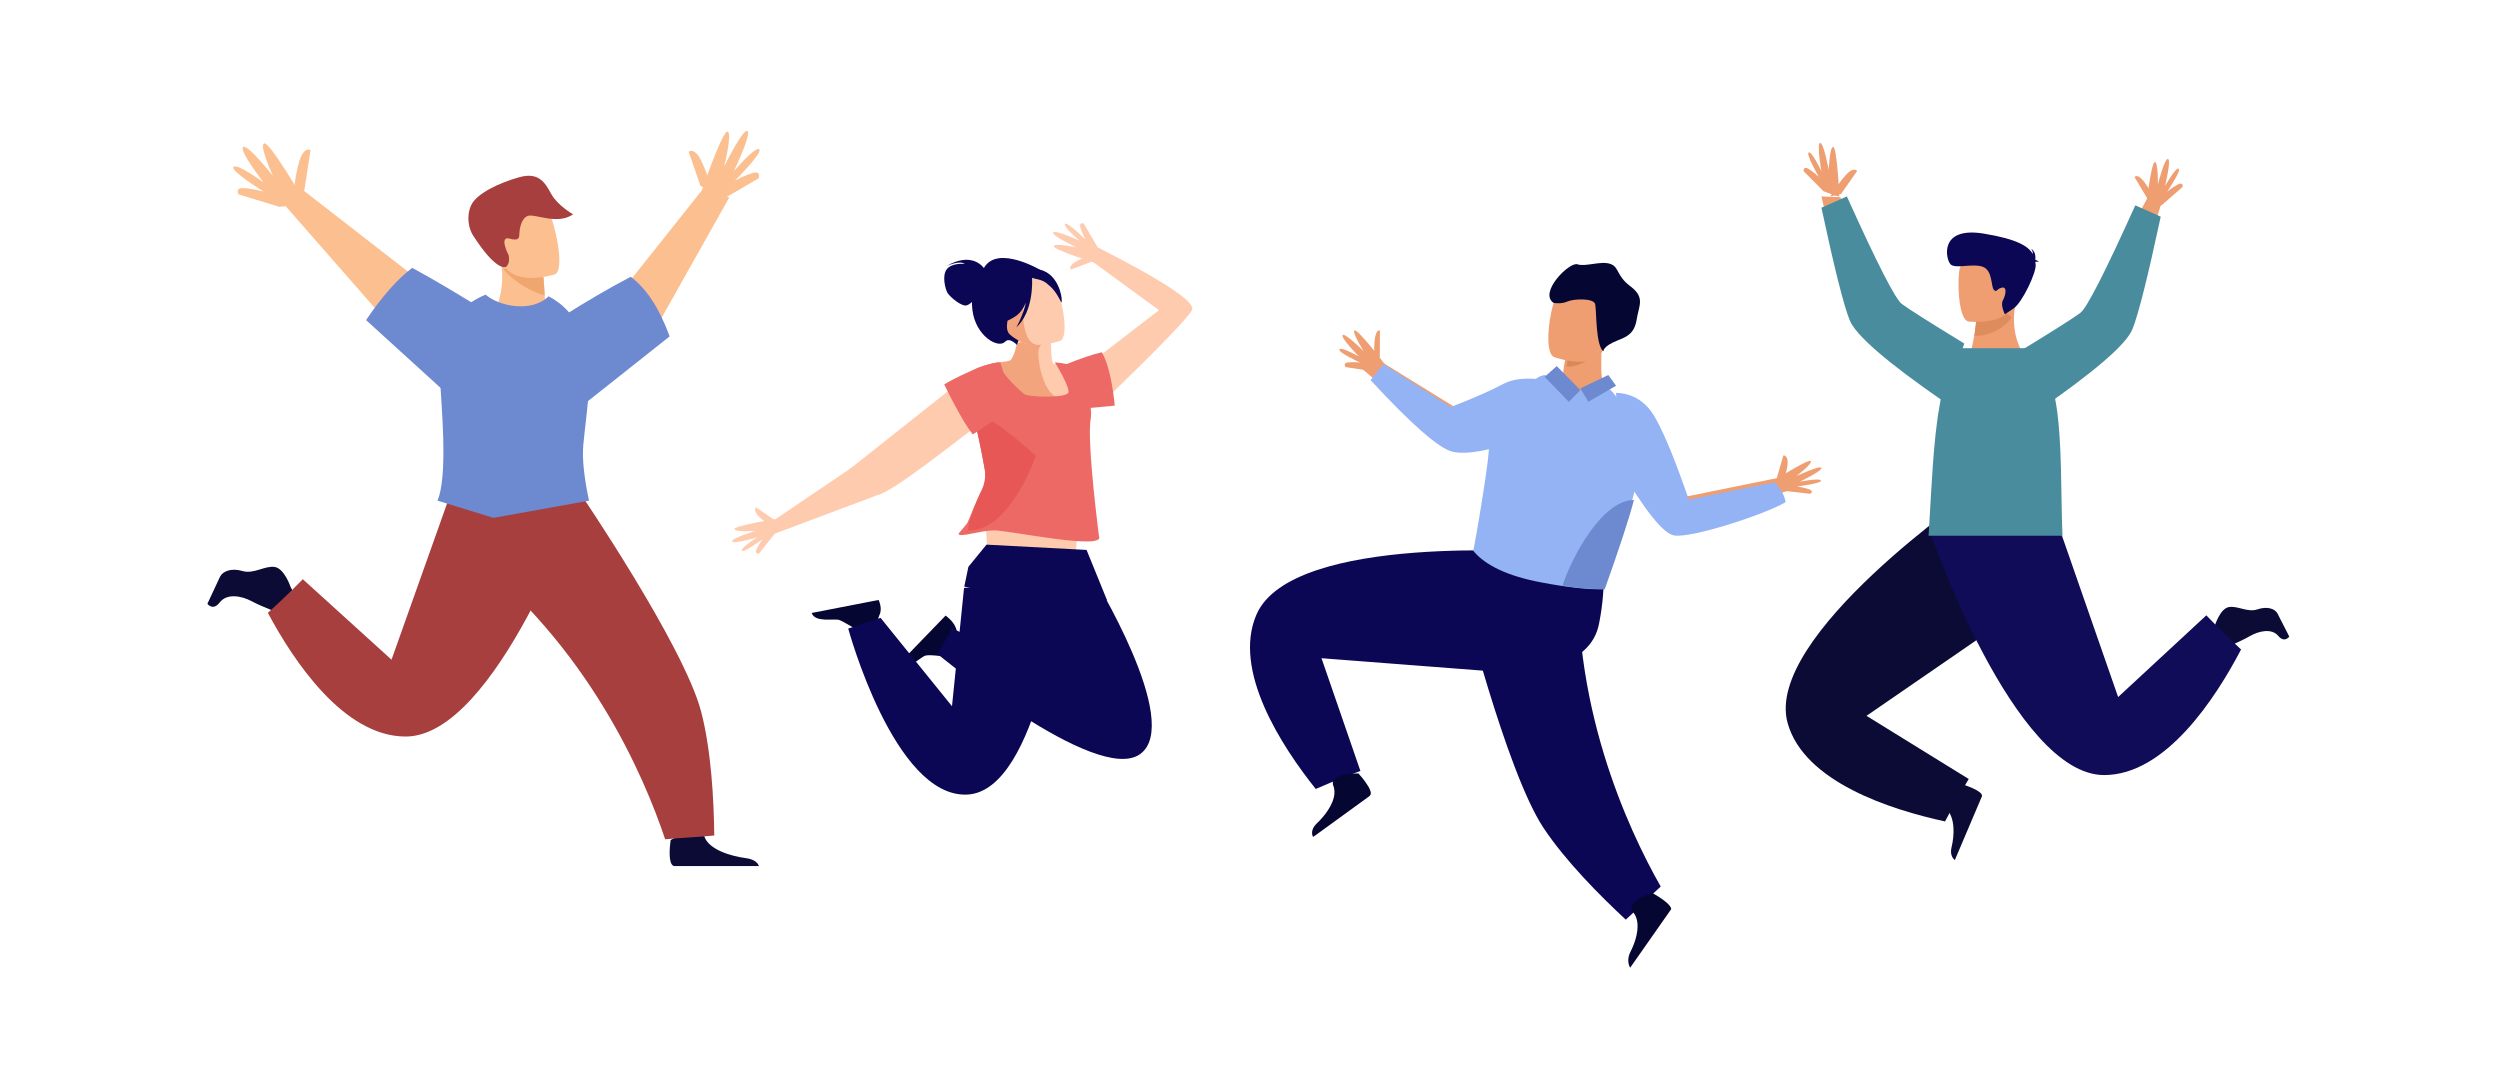 <?xml version="1.0" encoding="UTF-8"?>
<svg width="280px" height="120px" viewBox="0 0 280 120" version="1.1" xmlns="http://www.w3.org/2000/svg" xmlns:xlink="http://www.w3.org/1999/xlink">
    <!-- Generator: Sketch 55.2 (78181) - https://sketchapp.com -->
    <title>img_ok_320</title>
    <desc>Created with Sketch.</desc>
    <g id="img_ok_320" stroke="none" stroke-width="1" fill="none" fill-rule="evenodd">
        <g id="Group-50" transform="translate(23, 12)">
            <path d="M230.645,55.234 C230.645,55.234 232.024,56.572 231.755,57.523 C231.485,58.474 230.239,59.108 230.07,60.27 C229.903,61.433 229.229,62.067 228.623,62.067 C228.017,62.067 225.736,62.068 225.736,62.068 C225.736,62.068 225.29,61.25 226.367,61.004 C227.443,60.756 227.85,59.391 227.783,58.123 C227.717,56.854 227.885,55.164 227.885,55.164 L230.173,54.6 L230.645,55.234" id="Fill-9" fill="#0B0B36" transform="translate(228.717, 58.334) rotate(-117) translate(-228.717, -58.334) "></path>
            <g id="Group-46" transform="translate(177, 43)">
                <path d="M25.177,14.075 L9.049,25.173 L20.497,32.248 C20.177,32.776 19.864,33.308 19.559,33.845 C18.969,34.885 18.4,35.939 17.847,37 C11.802,35.693 2.046,32.59 0.213,25.975 C-2.48,16.257 21.277,0 21.277,0 L25.177,14.075" id="Fill-96" fill="#0B0B36"></path>
                <path d="M30.781,4.544 L37.231,23.069 L47.109,13.917 C47.535,14.366 47.965,14.811 48.404,15.248 C49.253,16.096 50.12,16.926 51,17.743 C48.132,23.225 42.544,31.807 35.662,31.807 C25.552,31.807 16.139,4.544 16.139,4.544 L30.781,4.544" id="Fill-105" fill="#100C57"></path>
            </g>
            <path d="M199.403,81.784 C199.392,81.79 199.379,81.795 199.364,81.8 L191.575,81.798 C191.648,81.526 191.903,81.03 192.794,80.888 C194.003,80.695 196.097,80.006 196.563,78.488 C196.578,78.439 196.591,78.389 196.603,78.339 C196.974,76.715 199.672,78.836 199.672,78.836 C199.672,78.836 199.68,78.901 199.692,79.011 C199.755,79.606 199.915,81.532 199.403,81.784" id="Fill-10" fill="#0B0B36" transform="translate(195.67, 79.764) rotate(-67) translate(-195.67, -79.764) "></path>
            <g id="Group-48" transform="translate(200.945, 25.942) rotate(28) translate(-200.945, -25.942) translate(196.945, 20.942)">
                <path d="M2.25,8.975 C2.07,8.552 1.363,6.025 1.232,5.682 C0.799,4.54 0.631,3.872 0.631,3.872 L3.584,-1.74971149e-13 C3.722,0.671 3.919,1.266 4.151,1.796 C5.353,4.522 7.513,5.456 7.513,5.456 C7.513,5.456 1.198,9.943 2.25,8.975 Z" id="Fill-4" fill="#EE9E71"></path>
                <path d="M1.361,6.03 C0.942,4.901 0.683,4.315 0.683,4.315 L2.39,2.035 C3.485,2.038 4.098,2.263 4.098,2.263 C4.098,2.263 3.768,4.84 1.361,6.03 Z" id="Fill-5" fill="#DE8C5D"></path>
            </g>
            <g id="Group-47" transform="translate(199.566, 19.777) rotate(18) translate(-199.566, -19.777) translate(194.066, 14.277)">
                <path d="M4.813,10.171 C4.813,10.171 9.445,9.264 8.822,6.456 C8.199,3.648 8.377,1.64 5.394,2.101 C2.41,2.561 2.075,3.754 2.049,4.741 C2.024,5.727 3.592,10.335 4.813,10.171" id="Fill-6" fill="#EE9E71"></path>
                <path d="M9.868,1.524 C9.91,1.466 10.012,1.415 10.246,1.385 C10.246,1.385 10.051,1.276 9.8,1.287 C9.729,0.95 9.516,0.359 8.947,0.252 C8.947,0.252 9.259,0.398 9.322,0.758 C8.628,0.106 7.206,-0.304 3.383,0.283 C-1.656,1.057 0.237,4.339 0.919,4.698 C1.602,5.057 3.181,3.831 4.409,3.847 C5.638,3.863 5.992,5.697 6.423,5.922 C6.855,6.147 6.662,5.709 7.205,5.404 C7.749,5.099 7.866,6.07 7.746,6.714 C7.626,7.359 8.451,8.14 8.451,8.14 C8.451,8.14 8.451,8.14 9.173,7.207 C9.893,6.273 10.383,2.499 9.977,1.73 C9.941,1.662 9.905,1.593 9.868,1.524" id="Fill-7" fill="#0B0754"></path>
            </g>
            <path d="M208,48 L193,48 C193.037,47.424 193.07,46.841 193.104,46.261 C193.115,46.056 193.129,45.854 193.14,45.652 C193.17,45.088 193.203,44.523 193.237,43.958 C193.248,43.752 193.259,43.554 193.27,43.352 C193.329,42.388 193.385,41.43 193.455,40.488 C193.455,40.466 193.458,40.44 193.458,40.418 C193.473,40.213 193.488,40.007 193.503,39.809 C193.558,39.046 193.617,38.298 193.691,37.568 C193.71,37.362 193.728,37.157 193.751,36.959 C193.769,36.779 193.788,36.596 193.81,36.42 C193.869,35.91 193.928,35.411 193.995,34.923 C194.024,34.718 194.054,34.516 194.087,34.314 C194.213,33.485 194.357,32.693 194.523,31.956 C194.571,31.747 194.619,31.545 194.667,31.347 C194.841,30.683 195.03,30.067 195.248,29.505 C195.329,29.293 195.414,29.087 195.507,28.889 C195.858,28.119 196.268,27.481 196.749,27 L204.073,27 C204.717,27.356 205.253,27.88 205.689,28.544 C205.815,28.731 205.933,28.926 206.04,29.139 C206.347,29.714 206.595,30.367 206.806,31.09 C206.861,31.284 206.917,31.49 206.965,31.695 C207.116,32.308 207.242,32.961 207.342,33.647 C207.371,33.845 207.401,34.046 207.427,34.252 C207.519,34.978 207.593,35.741 207.645,36.53 C207.66,36.684 207.667,36.838 207.678,36.996 C207.693,37.194 207.708,37.399 207.715,37.605 C207.76,38.353 207.786,39.119 207.808,39.897 C207.819,40.095 207.819,40.301 207.826,40.506 C207.83,40.678 207.834,40.854 207.837,41.031 C207.856,41.827 207.871,42.63 207.885,43.433 C207.889,43.635 207.893,43.84 207.896,44.042 C207.908,44.64 207.915,45.234 207.93,45.825 C207.937,46.03 207.941,46.232 207.945,46.437 C207.963,46.962 207.982,47.483 208,48" id="Fill-102" fill="#498C9E"></path>
            <g id="Group-49" transform="translate(217.025, 14.915) rotate(-10) translate(-217.025, -14.915) translate(211.525, 6.415)" fill="#EE9E71">
                <polyline id="Fill-103" points="2.006 16.702 8.357 4.558 6.853 3.854 0 12.478 2.006 16.702"></polyline>
                <path d="M6.79,3.989 L5.786,1.358 C5.786,1.358 6.147,0.988 6.669,1.912 C7.192,2.835 7.714,4.497 7.714,4.497 L6.79,3.989" id="Fill-107"></path>
                <path d="M8.264,4.969 L10.907,3.374 C10.907,3.374 11.086,2.798 10.414,3.02 C9.743,3.242 9.115,3.596 9.115,3.596 C9.115,3.596 11.131,1.514 10.817,1.293 C10.504,1.071 8.981,2.932 8.981,2.932 C8.981,2.932 10.19,0.185 9.832,0.008 C9.474,-0.169 8.22,2.621 8.22,2.621 C8.22,2.621 8.712,0.141 8.309,0.096 C7.907,0.052 6.429,4.969 6.429,5.102 C6.429,5.235 8.264,4.969 8.264,4.969" id="Fill-108"></path>
            </g>
            <polyline id="Fill-104" fill="#EE9E71" points="187 19.556 183.123 10.086 181 10 184.046 23 187 19.556"></polyline>
            <path d="M183.198,9.72 L185,7.151 C185,7.151 184.667,6.642 183.837,7.493 C183.007,8.344 182,10 182,10 L183.198,9.72" id="Fill-109" fill="#EE9E71"></path>
            <path d="M181.224,9.413 L179.001,7.166 C179.001,7.166 178.96,6.539 179.568,6.923 C180.176,7.307 180.71,7.816 180.71,7.816 C180.71,7.816 179.217,5.224 179.577,5.073 C179.937,4.923 180.997,7.173 180.997,7.173 C180.997,7.173 180.454,4.097 180.848,4.002 C181.242,3.907 181.819,7.039 181.819,7.039 C181.819,7.039 181.917,4.403 182.324,4.454 C182.73,4.504 183.029,9.848 182.998,9.983 C182.966,10.118 181.224,9.413 181.224,9.413" id="Fill-110" fill="#EE9E71"></path>
            <path d="M77.787,62.956 L85.456,62.953 C85.456,62.953 85.64,61.911 85.24,61.12 C84.856,60.36 84.255,60.016 84.4,59.098 C83.912,59.546 83.118,60.046 82.009,59.914 C81.873,60.111 81.131,61.162 80.678,61.453 C80.176,61.775 77.941,61.661 77.787,62.956" id="Fill-30" fill="#060632" transform="translate(81.642, 61.027) scale(-1, 1) rotate(-134) translate(-81.642, -61.027) "></path>
            <path d="M68.143,59.1 L75.776,59.099 C75.776,59.099 76.061,58.111 75.56,57.439 C75.117,56.845 75.287,56.506 75.615,56.015 C75.27,56.129 74.823,56.233 74.33,56.211 C73.949,56.193 73.547,56.054 73.195,55.887 C72.866,56.191 71.46,57.484 71.02,57.74 C70.52,58.032 68.296,57.928 68.143,59.1" id="Fill-31" fill="#060632" transform="translate(72, 57.493) scale(-1, 1) rotate(-169) translate(-72, -57.493) "></path>
            <g id="Group-45" transform="translate(154.746, 25.522) rotate(37) translate(-154.746, -25.522) translate(148.246, 17.522)">
                <path d="M8.961,15.417 C8.194,14.762 7.587,14.013 7.103,13.281 C7.027,13.167 6.954,13.053 6.886,12.94 C6.45,12.229 6.131,11.56 5.902,11.044 C5.865,10.96 5.829,10.881 5.797,10.806 C5.618,10.405 7.604,9.12 8.725,8.305 C9.447,9.215 9.971,10 10.41,10.492 C11.547,11.767 12.214,12.228 12.214,12.228 L8.961,15.417 Z" id="Fill-45" fill="#EE9E71"></path>
                <path d="M9,7.709 C9,7.709 8.462,11.142 6.788,12.205 C6.725,12.094 6.664,11.982 6.606,11.871 C6.243,11.175 5.977,10.52 5.786,10.014 C5.99,9.506 7.385,8.437 8.214,7.732 C8.682,7.72 9,7.709 9,7.709" id="Fill-46" fill="#DC8757"></path>
                <path d="M5.038,12.189 C5.038,12.189 9.908,10.716 8.849,7.981 C7.789,5.247 7.704,3.215 4.55,4.04 C1.395,4.865 1.198,6.1 1.307,7.091 C1.416,8.081 3.744,12.502 5.038,12.189" id="Fill-47" fill="#EE9E71"></path>
                <path d="M9.08,8.351 C9.08,8.351 8.612,8.03 9.642,6.351 C10.173,5.485 10.647,4.671 9.895,3.262 C9.143,1.853 9.19,0.718 7.116,0.719 C5.042,0.719 4.833,-0.273 3.777,0.073 C2.72,0.419 1.781,2.021 0.877,2.321 C-0.028,2.622 -0.713,7.513 1.356,7.378 C1.356,7.378 2.134,6.978 2.482,6.332 C2.83,5.686 4.594,4.214 5.156,4.694 C5.717,5.174 7.967,8.373 9.08,8.351" id="Fill-48" fill="#060632"></path>
            </g>
            <g id="Group-44" transform="translate(127, 25)" fill="#EE9E71">
                <polyline id="Fill-44" points="13 8.636 4.273 3.25 2.6 4.352 12.843 13 13 8.636"></polyline>
                <path d="M4.538,2.982 L4.55,0.011 C4.55,0.011 4.132,-0.17 3.985,0.953 C3.839,2.076 3.925,3.9 3.925,3.9 L4.538,2.982" id="Fill-45"></path>
                <path d="M3.575,4.55 L0.712,4.114 C0.712,4.114 0.344,3.647 1.002,3.586 C1.661,3.524 2.331,3.605 2.331,3.605 C2.331,3.605 -0.176,2.462 0.01,2.13 C0.196,1.797 2.198,2.929 2.198,2.929 C2.198,2.929 0.133,0.842 0.374,0.533 C0.614,0.224 2.734,2.335 2.734,2.335 C2.734,2.335 1.383,0.21 1.712,0.007 C2.041,-0.195 5.149,3.816 5.199,3.94 C5.249,4.064 3.575,4.55 3.575,4.55" id="Fill-46"></path>
            </g>
            <g id="Group-43" transform="translate(164, 39)" fill="#EE9E71">
                <polygon id="Fill-52" points="1.609 7.449 13.222 3.983 12.441 2.462 1.609 4.665 0.323 7.449"></polygon>
                <path d="M11.963,2.672 L12.742,7.03948511e-05 C12.742,7.03948511e-05 13.322,-0.028 13.207,1.027 C13.093,2.082 12.495,3.692 12.495,3.692 L11.963,2.672" id="Fill-53"></path>
                <path d="M12.796,3.966 L15.749,4.308 C15.749,4.308 16.235,4.008 15.596,3.795 C14.957,3.581 14.27,3.484 14.27,3.484 C14.27,3.484 17.05,3.147 16.95,2.824 C16.85,2.5 14.574,2.952 14.574,2.952 C14.574,2.952 17.154,1.719 16.993,1.401 C16.832,1.084 14.191,2.324 14.191,2.324 C14.191,2.324 16.072,0.883 15.796,0.632 C15.52,0.382 11.417,2.965 11.336,3.057 C11.255,3.148 12.796,3.966 12.796,3.966" id="Fill-54"></path>
            </g>
            <path d="M52.444,84.985 C52.457,84.99 52.473,84.995 52.491,85 L62,85 C61.911,84.732 61.6,84.246 60.513,84.106 C59.037,83.916 56.48,83.239 55.909,81.747 C55.892,81.7 55.875,81.65 55.86,81.601 C55.408,80.007 52.115,82.089 52.115,82.089 C52.115,82.089 52.104,82.152 52.09,82.26 C52.013,82.845 51.818,84.737 52.444,84.985" id="Fill-86" fill="#0B0B36"></path>
            <path d="M3.247,50.812 C3.247,50.812 1.659,52.31 1.97,53.374 C2.279,54.438 3.712,55.148 3.906,56.449 C4.1,57.75 4.874,58.459 5.571,58.459 C6.268,58.46 8.893,58.46 8.893,58.46 C8.893,58.46 9.405,57.546 8.167,57.27 C6.928,56.993 6.461,55.465 6.537,54.045 C6.615,52.626 6.421,50.734 6.421,50.734 L3.788,50.103 L3.247,50.812" id="Fill-85" fill="#0B0B36" transform="translate(5.464, 54.282) rotate(115) translate(-5.464, -54.282) "></path>
            <g id="Group-38" transform="translate(7, 43)" fill="#A83F3F">
                <path d="M48.664,38.695 C49.11,38.664 49.555,38.62 50,38.574 C49.955,34.681 49.667,29.081 48.534,24.725 C46.6,17.291 34.817,0 34.817,0 C34.817,0 20.924,4.15 22.155,6.743 C35.891,17.346 42.129,31.908 44.497,39 C45.883,38.865 47.278,38.796 48.664,38.695" id="Fill-5"></path>
                <path d="M20.337,0.639 L13.85,18.885 L3.914,9.871 C3.486,10.313 3.053,10.752 2.612,11.182 C1.758,12.017 0.885,12.835 0,13.64 C2.885,19.039 8.506,27.492 15.428,27.492 C25.597,27.492 35.065,0.639 35.065,0.639 L20.337,0.639" id="Fill-17"></path>
            </g>
            <g id="Group-40" transform="translate(35.873, 16.007) rotate(-40) translate(-35.873, -16.007) translate(28.373, 8.007)">
                <path d="M0,11.139 C0,11.139 0.372,14.704 3.541,15.417 C3.541,15.417 4.968,14.511 5.632,13.584 C5.713,13.47 5.793,13.36 5.869,13.255 C6.621,12.215 7.071,11.651 7.071,11.651 C7.071,11.651 7.071,11.65 7.07,11.649 C6.988,11.527 4.318,7.587 4.234,7.712 C2.301,10.591 0,11.139 0,11.139" id="Fill-90" fill="#FCBF90"></path>
                <path d="M5.869,13.255 C6.528,12.431 6.829,11.88 7.201,11.437 C7.573,10.994 7.065,11.041 7.063,11.039 C6.99,10.934 4.249,7.74 4.225,8.029 C4.142,9.006 4.571,11.41 5.869,13.255 Z" id="Fill-91" fill="#F0A76F"></path>
                <path d="M8.237,12.18 C8.237,12.18 3.507,10.253 4.69,7.165 C5.872,4.076 6.058,1.747 9.128,2.846 C12.197,3.945 12.329,5.373 12.172,6.505 C12.015,7.637 9.497,12.601 8.237,12.18" id="Fill-92" fill="#FCBF90"></path>
                <path d="M4.599,8.029 C4.517,8.027 3.43,7.674 4.045,2.922 C4.141,2.176 4.746,0.844 6.062,0.227 C7.38,-0.391 10.134,0.349 12.206,1.294 C14.278,2.239 14.013,3.63 13.736,5.021 C13.445,6.481 14.143,8.351 14.143,8.351 C11.957,8.145 10.916,5.467 10.114,5.214 C9.312,4.96 8.368,5.879 8.091,6.192 C7.814,6.505 7.549,6.74 6.922,5.837 C6.295,4.934 5.743,6.797 5.684,7.186 C5.684,7.186 5.284,8.05 4.599,8.029" id="Fill-95" fill="#A83F3F"></path>
            </g>
            <g id="Group-21" transform="translate(14.241, 15.485) rotate(-13) translate(-14.241, -15.485) translate(5.241, 2.485)" fill="#FCBF90">
                <polyline id="Fill-15" points="14.271 25.053 4.5 6.837 6.814 5.781 17.357 18.717 14.271 25.053"></polyline>
                <path d="M7.325,6.254 L9,2.044 C9,2.044 8.397,1.453 7.527,2.93 C6.656,4.407 5.786,7.066 5.786,7.066 L7.325,6.254" id="Fill-20"></path>
                <path d="M4.186,7.453 L0.034,5.061 C0.034,5.061 -0.247,4.198 0.808,4.53 C1.864,4.862 2.849,5.394 2.849,5.394 C2.849,5.394 -0.318,2.271 0.175,1.939 C0.667,1.606 3.06,4.397 3.06,4.397 C3.06,4.397 1.16,0.278 1.723,0.012 C2.286,-0.254 4.256,3.932 4.256,3.932 C4.256,3.932 3.483,0.211 4.116,0.145 C4.749,0.079 7.071,7.453 7.071,7.653 C7.071,7.852 4.186,7.453 4.186,7.453" id="Fill-21"></path>
            </g>
            <g id="Group-37" transform="translate(54.203, 14.843) rotate(16) translate(-54.203, -14.843) translate(48.203, 1.343)" fill="#FCBF90">
                <polyline id="Fill-16" points="0 21.875 5.816 7.836 9 7.709 4.431 26.98 0 21.875"></polyline>
                <path d="M5.53,7.349 L3.214,4.048 C3.214,4.048 3.642,3.394 4.71,4.488 C5.776,5.581 7.071,7.709 7.071,7.709 L5.53,7.349" id="Fill-22"></path>
                <path d="M8.355,8.113 L11.571,4.746 C11.571,4.746 11.63,3.805 10.75,4.381 C9.87,4.957 9.099,5.72 9.099,5.72 C9.099,5.72 11.257,1.834 10.736,1.608 C10.215,1.383 8.682,4.756 8.682,4.756 C8.682,4.756 9.469,0.145 8.899,0.003 C8.329,-0.139 7.494,4.555 7.494,4.555 C7.494,4.555 7.352,0.604 6.764,0.68 C6.175,0.756 5.743,8.766 5.789,8.968 C5.834,9.17 8.355,8.113 8.355,8.113" id="Fill-23"></path>
            </g>
            <path d="M87.074,44 C87.703,48.785 87.703,51.551 87.074,52.299 C86.445,53.047 89.829,53.196 97.225,52.747 L98,44 L87.074,44 Z" id="Path-18" fill="#FFCBAF"></path>
            <g id="Group-42" transform="translate(117, 49)" fill="#0B0754">
                <path d="M43.05,41.112 C42.735,41.414 42.412,41.709 42.087,42 C39.252,39.371 35.32,35.426 32.857,31.699 C28.653,25.336 23.639,5.254 23.639,5.254 C23.639,5.254 35.779,-2.055 36.882,0.568 C35.698,17.605 42.331,31.844 46,38.293 C44.994,39.209 44.031,40.174 43.05,41.112" id="Fill-39"></path>
                <path d="M39.086,8.891 C38.124,13.732 31.736,14.417 27.32,14.207 L8.008,12.72 L12.365,25.345 C11.79,25.552 11.217,25.769 10.649,25.991 C9.546,26.428 8.45,26.89 7.363,27.364 C3.544,22.577 -2.001,14.084 0.729,7.82 C4.738,-1.379 33.127,0.882 33.127,0.882 L34.862,1.02 L35.754,1.09 L39.396,1.375 C39.396,1.375 40.046,4.049 39.086,8.891" id="Fill-59"></path>
            </g>
            <path d="M130.47,78.704 C130.426,79.146 130.319,79.52 130.099,79.613 C130.061,79.63 129.997,79.645 129.91,79.657 L122.458,79.654 C122.258,79.649 122.145,79.646 122.145,79.646 C122.145,79.646 122.164,78.814 123.431,78.653 C124.455,78.524 126.11,78.084 126.923,77.126 C127.116,76.899 127.262,76.643 127.34,76.356 C127.75,74.854 130.434,76.878 130.434,76.878 C130.434,76.878 130.465,77.139 130.484,77.502 C130.503,77.857 130.511,78.308 130.47,78.704" id="Fill-50" fill="#060632" transform="translate(126.322, 77.729) rotate(-36) translate(-126.322, -77.729) "></path>
            <path d="M164.231,93.79 L156.218,93.787 C156.307,93.596 156.634,93.033 157.47,92.834 C157.55,92.813 157.636,92.798 157.726,92.785 C158.59,92.672 159.919,92.324 160.766,91.601 C161.122,91.299 161.392,90.931 161.509,90.488 C161.905,88.985 164.503,91.01 164.503,91.01 C164.503,91.01 164.53,91.249 164.55,91.591 C164.592,92.328 164.602,93.537 164.231,93.79" id="Fill-51" fill="#060632" transform="translate(160.394, 91.861) rotate(-55) translate(-160.394, -91.861) "></path>
            <path d="M99.243,52.258 C99.243,52.258 109.578,68.979 104.685,72.465 C99.792,75.952 82,61.247 82,61.247 L83.631,58.367 L94.158,63.369 L90.007,52 L99.243,52.258" id="Fill-72" fill="#0B0754"></path>
            <path d="M85.283,76.996 C77.132,77.296 72,58.399 72,58.399 L75.623,57.199 L83.623,67.098 L84.973,53.85 L96,53 C96,53.45 93.434,76.697 85.283,76.996 Z" id="Fill-87" fill="#0B0754"></path>
            <polygon id="Fill-89" fill="#0B0754" points="85.46 51.484 87.487 49 98.695 49.591 101 55.256 94.526 56 85 53.695"></polygon>
            <path d="M26,44.075 L32.268,46 L42.97,44.075 C42.404,41.407 42.191,39.325 42.33,37.829 C42.715,33.679 43.623,29.087 42.33,25.701 C41.49,23.5 40.084,22.025 38.44,21.187 C36.561,23.055 32.862,22.304 31.391,21 C29.309,21.848 27.524,23.471 26.64,25.701 C25.811,27.793 26.501,31.86 26.64,37.048 C26.734,40.507 26.52,42.849 26,44.075 Z" id="Path-12" fill="#6D89CF"></path>
            <path d="M26.956,32 L18,23.85 C19.781,21.209 21.505,19.259 23.172,18 C25.478,19.251 28.421,20.992 32,23.224 L26.956,32 Z" id="Path-13" fill="#6D89CF"></path>
            <path d="M49.243,33 L40,25.675 C41.164,22.505 42.62,20.28 44.366,19 C46.781,20.271 49.325,21.755 52,23.45 L49.243,33 Z" id="Path-13" fill="#6D89CF" transform="translate(46, 26) scale(-1, 1) translate(-46, -26) "></path>
            <g id="Group-39" transform="translate(59, 13)">
                <path d="M38.519,16.395 C38.515,16.404 38.512,16.414 38.508,16.423 C37.847,18.37 36.526,20.937 34.083,21.361 C33.339,21.49 32.491,21.42 31.526,21.074 C30.42,20.677 29.558,20.147 28.889,19.542 C29.82,17.432 30.95,15.845 31.003,15.772 C31.005,15.77 31.005,15.769 31.005,15.769 C31.005,15.769 31.166,15.747 31.432,15.714 C31.6,15.535 31.666,14.739 31.686,13.899 C31.712,12.828 31.665,11.685 31.665,11.685 L35.103,11.071 L35.308,11.035 C35.274,12.144 35.369,13.09 35.524,13.834 C35.633,14.362 35.772,14.788 35.917,15.101 C36.022,15.331 36.132,15.499 36.235,15.602 C36.518,15.777 36.808,15.788 37.124,15.774 C37.441,15.76 37.965,15.981 38.507,16.385 C38.511,16.388 38.515,16.391 38.519,16.395" id="Fill-25" fill="#FFCBAF" transform="translate(33.704, 16.228) scale(-1, 1) translate(-33.704, -16.228) "></path>
                <path d="M37.233,16.175 C36.689,15.748 36.161,15.555 35.844,15.53 C35.551,15.508 35.234,15.46 34.951,15.349 C34.937,15.334 34.924,15.318 34.909,15.302 C34.902,15.293 34.896,15.284 34.888,15.275 C34.881,15.266 34.874,15.256 34.867,15.246 C34.859,15.236 34.852,15.226 34.844,15.215 C34.837,15.204 34.83,15.193 34.822,15.182 C34.815,15.171 34.808,15.16 34.801,15.149 C34.793,15.136 34.784,15.122 34.776,15.108 C34.77,15.097 34.764,15.086 34.757,15.075 C34.748,15.059 34.739,15.042 34.73,15.025 C34.724,15.014 34.718,15.004 34.713,14.992 C34.707,14.981 34.701,14.968 34.694,14.956 C34.673,14.913 34.653,14.869 34.632,14.821 L34.631,14.821 C34.486,14.491 34.346,14.041 34.237,13.485 C33.019,13.066 31.516,12.824 30.721,13.1 C30.721,13.1 31.787,13.362 31.832,14.483 C31.879,15.636 31.175,19.549 29.24,19.606 C27.955,19.644 30.441,21.117 32.789,21.421 C35.243,20.974 36.571,18.268 37.235,16.214 C37.235,16.201 37.234,16.188 37.233,16.175" id="Fill-26" fill="#F2A57C" transform="translate(33.062, 17.202) scale(-1, 1) translate(-33.062, -17.202) "></path>
                <path d="M41.126,34.765 C41.13,35.288 38.771,34.404 37.113,34.404 C35.464,34.404 24.619,36.695 25.398,35.053 C25.398,35.053 26.769,24.537 26.332,21.928 C26.316,21.832 26.304,21.74 26.296,21.647 C26.071,19.171 28.368,17.215 27.455,16.202 C27.455,16.202 28.287,15.785 30.34,15.579 C30.34,15.579 30.34,15.58 30.337,15.583 C30.279,15.68 28.696,18.257 28.814,18.932 C28.933,19.618 33.347,19.496 33.777,19.132 C34.12,18.839 36.17,17.09 36.539,15.881 C36.595,15.698 36.619,15.584 36.619,15.584 C36.619,15.584 38.76,15.874 39.79,16.65 C39.79,16.65 39.054,17.5 38.579,18.529 C38.534,18.627 38.492,18.726 38.452,18.825 C38.368,19.035 38.301,19.25 38.252,19.464 C38.189,19.749 38.266,20.037 38.432,20.343 C38.582,20.623 38.81,20.922 39.071,21.245 C39.156,21.351 39.204,21.368 39.254,21.389 C39.305,21.41 39.357,21.435 39.451,21.553 C39.11,22.823 38.592,25.242 38.198,27.529 C38.1,28.108 38.136,28.7 38.301,29.259 C38.367,29.482 38.452,29.7 38.556,29.91 C39.192,31.178 39.79,32.875 40.163,33.615 L41.126,34.765 Z" id="Fill-27" fill="#ED6966" transform="translate(33.242, 25.612) scale(-1, 1) translate(-33.242, -25.612) "></path>
                <path d="M30.227,5.022 C30.34,4.86 31.631,3.158 34.438,4.814 C34.438,4.814 32.984,4.114 32.369,4.553 C32.369,4.553 33.761,4.412 34.357,5.123 C34.955,5.833 34.55,7.412 34.276,7.842 C34.003,8.272 32.692,9.383 32.14,9.198 C31.932,9.127 31.732,8.983 31.564,8.832 C31.563,9.108 31.547,9.402 31.509,9.718 C31.157,12.642 28.612,14.098 27.839,13.267 C27.345,12.734 26.522,13.632 26.522,13.632 L23.753,5.318 C23.753,5.318 28.705,2.323 30.227,5.022" id="Fill-28" fill="#0B0754" transform="translate(29.21, 8.763) scale(-1, 1) translate(-29.21, -8.763) "></path>
                <path d="M37.157,9.018 C36.98,9.838 36.529,10.812 36.126,11.984 C35.462,13.91 33.116,13.745 31.727,13.458 C31.726,13.458 31.726,13.458 31.725,13.458 C31.103,13.329 30.672,13.176 30.672,13.176 C29.528,12.689 30.632,7.829 31.182,6.975 C31.731,6.121 32.657,5.247 35.485,6.385 C37.125,7.045 37.401,7.885 37.157,9.018" id="Fill-29" fill="#FFCBAF" transform="translate(33.704, 9.737) scale(-1, 1) translate(-33.704, -9.737) "></path>
                <path d="M33.141,9.088 C33.015,9.801 33.837,11.28 33.402,12.2 C33.135,12.762 31.158,13.881 30.173,13.632 C32.179,13.267 31.684,8.499 31.684,8.499 C32.47,8.259 33.386,8.75 34.134,9.621" id="Fill-32" fill="#F2A57C" transform="translate(32.153, 11.053) scale(-1, 1) translate(-32.153, -11.053) "></path>
                <path d="M34.025,34.404 C29.279,34.689 26.321,26.048 26.321,26.048 C26.321,26.048 31.082,21.668 32.921,21.421 C33.007,21.526 33.056,21.543 33.106,21.564 C33.157,21.584 33.21,21.609 33.305,21.726 C32.961,22.983 32.438,25.377 32.04,27.64 C31.94,28.214 31.977,28.799 32.144,29.353 C32.21,29.573 32.296,29.789 32.402,29.997 C33.044,31.252 34.015,33.415 34.025,35.046 L34.025,34.404 Z" id="Fill-33" fill="#E75755" transform="translate(30.173, 28.234) scale(-1, 1) translate(-30.173, -28.234) "></path>
                <path d="M32.275,5.624 C35.288,5.115 36.222,7.626 36.222,7.626 C35.826,9.718 36.919,11.346 36.919,11.346 C36.919,11.346 35.894,11.571 34.114,10.454 C33.57,10.112 33.181,9.532 32.904,8.892 C33.244,10.419 33.994,11.684 33.994,11.684 C32.029,9.891 32.196,6.477 32.22,6.118 C31.849,6.269 31.141,6.269 30.569,6.742 C29.927,7.273 29.569,7.626 28.934,8.892 C28.76,8.717 29.048,6.415 30.569,5.514 C31.583,4.914 32.06,5.274 32.275,5.624 Z" id="Fill-36" fill="#0B0754" transform="translate(32.904, 8.439) scale(-1, 1) translate(-32.904, -8.439) "></path>
                <g id="Group-41" transform="translate(0, 17.526)" fill="#FFCBAF">
                    <path d="M25.798,0 L28.247,4.544 C25.542,6.519 18.111,12.546 16.231,12.946 C14.352,13.347 12.84,10.272 12.84,10.272 L25.798,0 Z" id="Fill-69"></path>
                    <polygon id="Fill-78" points="4.784 17.239 4.494 15.863 13.557 9.737 16.131 12.982"></polygon>
                    <path d="M4.81,15.755 L2.658,14.281 C2.658,14.281 2.294,14.65 3.029,15.362 C3.763,16.074 5.136,16.877 5.136,16.877 L4.81,15.755" id="Fill-81"></path>
                    <path d="M4.784,17.239 L3.006,19.468 C3.006,19.468 2.452,19.565 2.733,18.978 C3.014,18.39 3.414,17.859 3.414,17.859 C3.414,17.859 1.254,19.46 1.085,19.15 C0.915,18.838 2.813,17.661 2.813,17.661 C2.813,17.661 0.128,18.452 0.004,18.105 C-0.12,17.758 2.611,16.931 2.611,16.931 C2.611,16.931 0.254,17.099 0.258,16.727 C0.263,16.354 4.992,15.564 5.115,15.579 C5.238,15.594 4.784,17.239 4.784,17.239" id="Fill-82"></path>
                </g>
                <path d="M23.753,19.869 C24.716,21.009 27.605,22.781 28.906,23.657 C29.838,22.441 30.94,20.444 32.099,18.058 C31.409,17.609 27.542,15.578 25.816,15.579 L25.037,18.058 L23.753,19.869 Z" id="Fill-41" fill="#ED6966" transform="translate(27.926, 19.618) scale(-1, 1) translate(-27.926, -19.618) "></path>
                <path d="M40.567,4.193 L37.945,5.193 C37.945,5.193 37.586,4.814 38.509,4.288 C39.432,3.761 41.086,3.246 41.086,3.246 L40.567,4.193" id="Fill-83" fill="#FFCBAF"></path>
                <path d="M40.941,2.7 L39.373,0.024 C39.373,0.024 38.795,-0.165 39.008,0.513 C39.221,1.19 39.568,1.824 39.568,1.824 C39.568,1.824 37.499,-0.23 37.271,0.081 C37.043,0.391 38.896,1.949 38.896,1.949 C38.896,1.949 36.144,0.692 35.959,1.048 C35.775,1.405 38.571,2.707 38.571,2.707 C38.571,2.707 36.076,2.174 36.025,2.577 C35.974,2.981 40.912,4.542 41.046,4.544 C41.18,4.546 40.941,2.7 40.941,2.7" id="Fill-84" fill="#FFCBAF"></path>
                <path d="M42.311,19.276 C47.967,13.782 51.03,10.602 51.498,9.737 C51.967,8.871 48.448,6.526 40.941,2.7 L40.252,4.219 L47.804,9.737 L40.708,15.205 L42.311,19.276 Z" id="Path-17" fill="#FFCBAF"></path>
                <path d="M37.235,15.864 C39.043,15.143 40.434,14.672 41.407,14.451 C42.083,15.636 42.566,17.629 42.857,20.431 L39.281,20.763 L37.235,15.864 Z" id="Path-16" fill="#ED6966"></path>
            </g>
            <path d="M161,37.877 C160.995,37.663 159.1,36.366 159.084,36.164 C159.037,35.418 158.934,34.73 158.758,34.106 C158.699,33.879 158.626,33.663 158.544,33.455 C158.258,32.717 157.852,32.097 157.3,31.615 L153.259,31.83 L150.161,30.075 C150.151,30.083 150.138,30.088 150.128,30.099 C150.122,30.102 150.117,30.108 150.111,30.111 L150.13,30 C149.566,30.016 149.064,30.349 148.637,30.714 C147.315,31.842 146.399,33.361 145.642,34.916 C145.2,35.824 144.766,36.802 143.927,37.373 C143.835,37.436 143.731,37.503 143.7,37.609 C143.674,37.697 143.704,37.791 143.737,37.877 C143.987,38.518 142.162,49.135 142,49.686 C143.368,51.344 145.897,52.524 149.586,53.224 C152.523,53.782 154.822,54.039 156.484,53.995 C156.573,53.492 160.41,44.391 161,37.877 Z" id="Fill-48" fill="#93B3F4"></path>
            <path d="M150.278,30.912 C148.192,30.512 146.559,30.61 145.38,31.207 C144.2,31.804 142.24,32.587 139.501,33.554 L132.113,28.49 L130.612,30.225 C135.035,35.361 137.996,38.138 139.496,38.559 C140.996,38.979 143.625,38.609 147.384,37.448 L150.278,30.912 Z" id="Path-19" fill="#93B3F4" transform="translate(140.445, 33.608) rotate(-2) translate(-140.445, -33.608) "></path>
            <path d="M158,32 C159.925,32.062 161.402,33.015 162.43,34.86 C163.458,36.705 164.697,39.738 166.147,43.959 L175.723,42.022 C176.381,42.605 176.807,43.342 177,44.234 C174.802,45.573 166.292,48.354 164.454,47.963 C163.228,47.702 161.149,45.076 158.217,40.085 L158,32 Z" id="Path-20" fill="#93B3F4"></path>
            <polygon id="Path-21" fill="#6D89CF" points="151.355 29 150 30.206 152.704 33 154 31.695"></polygon>
            <polygon id="Path-22" fill="#6D89CF" points="154 31.498 154.891 33 158 31.205 157.13 30"></polygon>
            <path d="M152,53.571 C153.142,50.131 156.533,44 160,44 C159.491,45.972 158.401,49.305 156.729,54 C154.75,53.956 153.173,53.813 152,53.571 Z" id="Path-23" fill="#6D89CF"></path>
            <path d="M197,26.476 C193.058,24.066 190.725,22.588 190,22.041 C189.276,21.493 187.225,17.48 183.849,10 L181,11.267 C182.436,17.979 183.491,22.178 184.165,23.864 C184.84,25.551 188.364,28.596 194.738,33 L197,26.476 Z" id="Path-24" fill="#498C9E"></path>
            <path d="M219,27.476 C215.058,25.066 212.725,23.588 212,23.041 C211.276,22.493 209.225,18.48 205.849,11 L203,12.267 C204.436,18.979 205.491,23.178 206.165,24.864 C206.84,26.551 210.364,29.596 216.738,34 L219,27.476 Z" id="Path-24" fill="#498C9E" transform="translate(211, 22.5) scale(-1, 1) translate(-211, -22.5) "></path>
        </g>
    </g>
</svg>